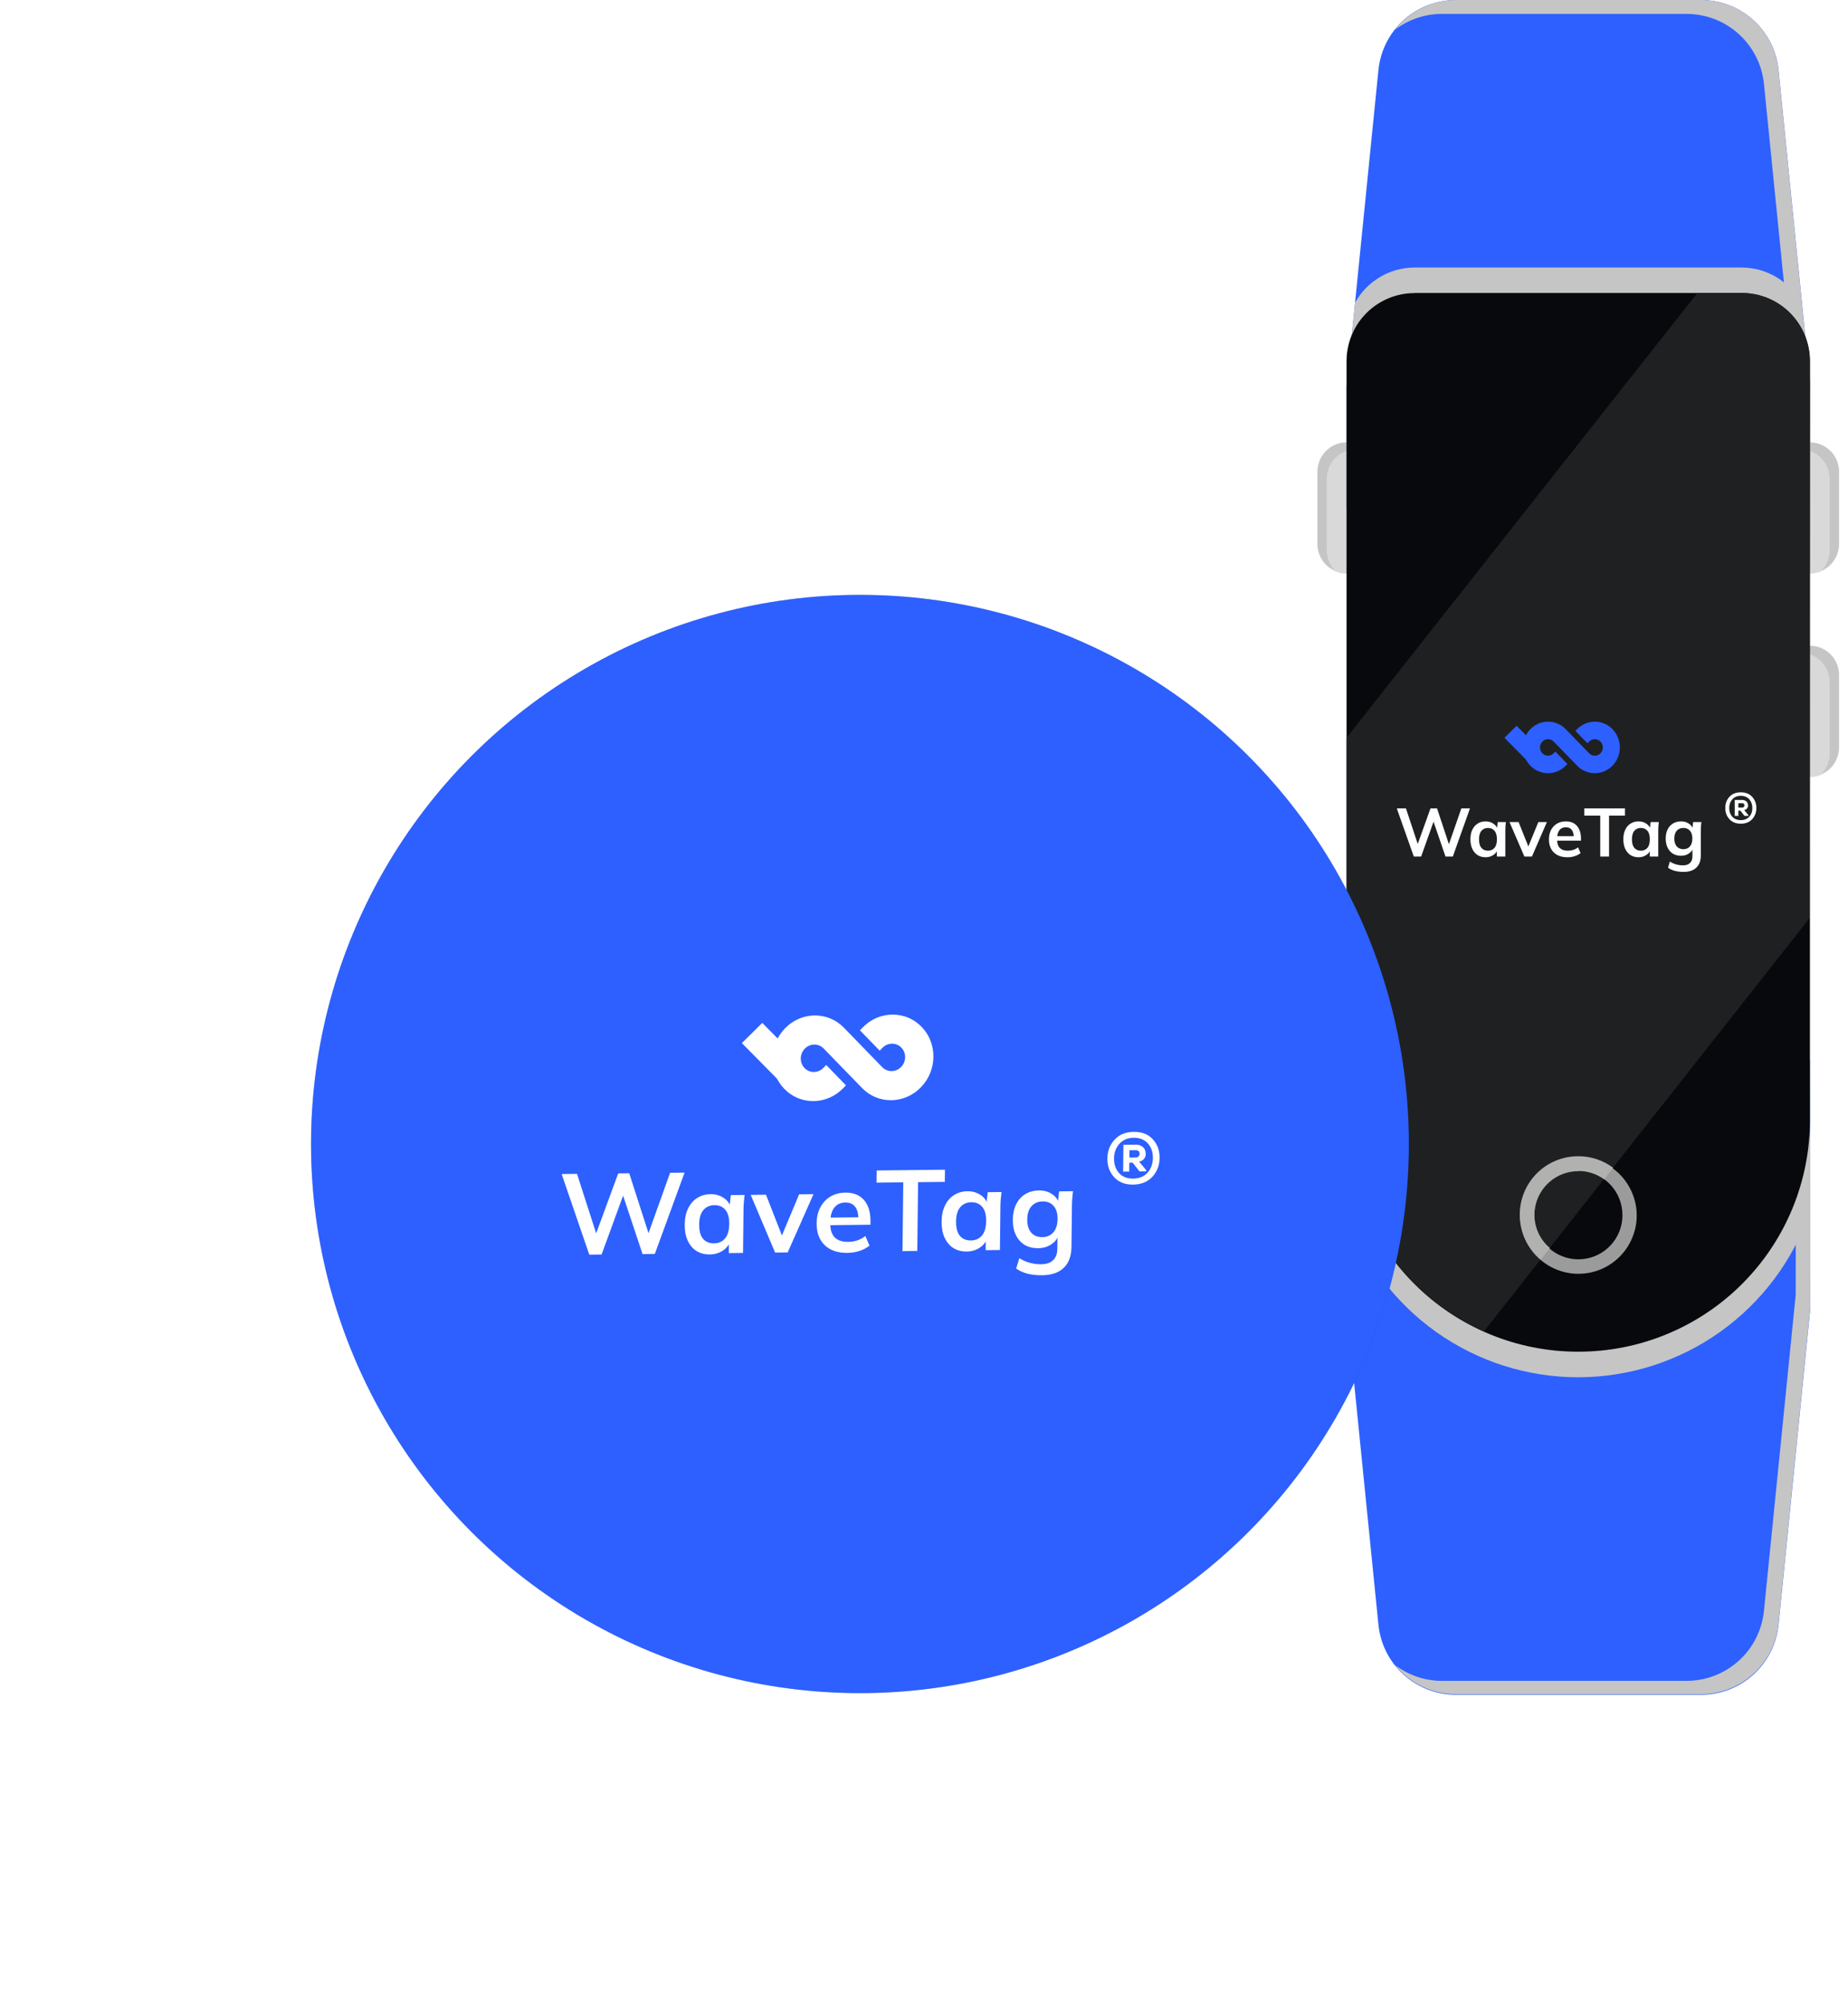 <svg width="202" height="219" viewBox="0 0 202 219" fill="none" xmlns="http://www.w3.org/2000/svg">
<g clip-path="url(#clip0_46_2664)">
<path d="M197.828 62.679C196.983 62.679 196.172 62.343 195.574 61.746C194.976 61.148 194.641 60.337 194.641 59.492V51.597C194.641 50.752 194.976 49.941 195.574 49.343C196.172 48.745 196.983 48.409 197.828 48.409C198.674 48.409 199.484 48.745 200.082 49.343C200.68 49.941 201.016 50.752 201.016 51.597V59.492C201.016 60.337 200.68 61.148 200.082 61.746C199.484 62.343 198.674 62.679 197.828 62.679Z" fill="#D9D9D9"/>
<path d="M197.828 48.335C197.379 48.335 196.935 48.429 196.525 48.612C196.115 48.795 195.748 49.063 195.448 49.398C195.871 49.189 196.337 49.08 196.808 49.079C197.649 49.093 198.452 49.433 199.047 50.028C199.642 50.623 199.982 51.425 199.996 52.267V60.172C199.985 60.961 199.683 61.718 199.146 62.297C199.706 62.043 200.181 61.631 200.513 61.113C200.845 60.594 201.02 59.991 201.016 59.375V51.48C201.005 50.642 200.664 49.842 200.067 49.254C199.471 48.665 198.666 48.335 197.828 48.335Z" fill="#C5C5C5"/>
<path d="M147.198 62.679C148.044 62.679 148.855 62.343 149.452 61.746C150.05 61.148 150.386 60.337 150.386 59.492V51.597C150.386 50.752 150.05 49.941 149.452 49.343C148.855 48.745 148.044 48.409 147.198 48.409C146.353 48.409 145.542 48.745 144.944 49.343C144.347 49.941 144.011 50.752 144.011 51.597V59.492C144.011 60.337 144.347 61.148 144.944 61.746C145.542 62.343 146.353 62.679 147.198 62.679Z" fill="#D9D9D9"/>
<path d="M147.198 48.335C147.647 48.335 148.092 48.429 148.502 48.612C148.912 48.795 149.279 49.063 149.578 49.398C149.155 49.189 148.69 49.08 148.218 49.079C147.377 49.093 146.574 49.433 145.979 50.028C145.385 50.623 145.044 51.425 145.031 52.267V60.172C145.041 60.961 145.344 61.718 145.881 62.297C145.338 62.051 144.875 61.658 144.544 61.162C144.214 60.666 144.029 60.087 144.011 59.492V51.597C144.001 51.172 144.076 50.75 144.232 50.355C144.387 49.959 144.621 49.599 144.918 49.295C145.215 48.991 145.569 48.75 145.961 48.585C146.353 48.42 146.773 48.335 147.198 48.335Z" fill="#C5C5C5"/>
<path d="M197.828 84.908C196.983 84.908 196.172 84.572 195.574 83.974C194.976 83.376 194.641 82.566 194.641 81.72V73.826C194.654 72.984 194.995 72.182 195.589 71.587C196.184 70.992 196.987 70.652 197.828 70.638C198.674 70.638 199.484 70.974 200.082 71.572C200.68 72.169 201.016 72.98 201.016 73.826V81.72C201.016 82.566 200.68 83.376 200.082 83.974C199.484 84.572 198.674 84.908 197.828 84.908Z" fill="#D9D9D9"/>
<path d="M197.828 70.553C197.379 70.552 196.935 70.647 196.525 70.83C196.115 71.013 195.748 71.281 195.448 71.615C195.871 71.407 196.337 71.297 196.808 71.297C197.649 71.31 198.452 71.651 199.047 72.246C199.642 72.84 199.982 73.643 199.996 74.484V82.39C199.985 83.179 199.683 83.936 199.146 84.515C199.706 84.26 200.181 83.849 200.513 83.331C200.845 82.812 201.02 82.208 201.016 81.593V73.698C201.005 72.86 200.664 72.06 200.067 71.472C199.471 70.883 198.666 70.553 197.828 70.553Z" fill="#C5C5C5"/>
<path d="M197.828 55.518H147.198V42.215L150.673 7.65C150.884 5.546 151.872 3.597 153.444 2.182C155.016 0.767 157.059 -0.01 159.173 0L185.907 0C188.021 -0.01 190.064 0.767 191.636 2.182C193.208 3.597 194.196 5.546 194.407 7.65L197.882 42.215L197.828 55.518Z" fill="#2D60FF"/>
<path d="M190.391 29.23H154.636C153.303 29.23 151.994 29.587 150.846 30.266C149.698 30.944 148.754 31.919 148.112 33.087L147.198 42.215V55.518H197.797V42.215L196.883 33.087C196.243 31.924 195.304 30.952 194.163 30.274C193.021 29.596 191.719 29.235 190.391 29.23Z" fill="#C5C5C5"/>
<path d="M197.828 115.807H147.198V142.976L150.673 177.53C150.884 179.634 151.872 181.584 153.444 182.998C155.016 184.413 157.059 185.191 159.173 185.18H185.907C188.021 185.191 190.064 184.413 191.636 182.998C193.208 181.584 194.196 179.634 194.407 177.53L197.882 142.976L197.828 115.807Z" fill="#2D60FF"/>
<path d="M196.287 124.179V141.446L192.813 176.01C192.601 178.114 191.613 180.064 190.041 181.479C188.47 182.893 186.427 183.671 184.312 183.661H157.621C155.767 183.663 153.963 183.054 152.489 181.929C153.29 182.928 154.305 183.734 155.461 184.286C156.616 184.838 157.882 185.122 159.162 185.116H185.896C188.01 185.127 190.053 184.349 191.625 182.934C193.196 181.52 194.185 179.57 194.396 177.466L197.871 142.912V124.179H196.287Z" fill="#C5C5C5"/>
<path d="M196.287 61.001V43.724L192.813 9.17C192.601 7.066 191.613 5.116 190.041 3.702C188.47 2.287 186.427 1.509 184.312 1.52L157.621 1.52C155.769 1.519 153.967 2.123 152.489 3.241C153.284 2.231 154.298 1.415 155.453 0.854C156.609 0.293 157.877 0.001 159.162 0L185.896 0C188.01 -0.01 190.053 0.767 191.625 2.182C193.196 3.597 194.185 5.546 194.396 7.65L197.871 42.215V61.001H196.287Z" fill="#C5C5C5"/>
<path d="M147.198 132.51C149.028 137.761 152.447 142.313 156.98 145.534C161.513 148.756 166.936 150.487 172.497 150.488C178.059 150.487 183.482 148.756 188.015 145.534C192.548 142.313 195.966 137.761 197.797 132.51V120.822H147.198V132.51Z" fill="#C5C5C5"/>
<path d="M154.625 32.014L190.401 32.014C192.374 32.014 194.266 32.798 195.661 34.193C197.055 35.588 197.839 37.48 197.839 39.452V122.331C197.847 125.658 197.199 128.955 195.932 132.032C194.664 135.109 192.802 137.905 190.452 140.261C188.102 142.617 185.31 144.486 182.236 145.762C179.163 147.037 175.868 147.694 172.54 147.694C169.209 147.701 165.909 147.05 162.83 145.778C159.751 144.506 156.953 142.639 154.597 140.284C152.242 137.928 150.375 135.13 149.103 132.051C147.832 128.972 147.181 125.673 147.188 122.341V39.463C147.188 37.49 147.971 35.598 149.366 34.203C150.761 32.809 152.653 32.025 154.625 32.025V32.014Z" fill="#07090C"/>
<path d="M197.828 39.452C197.828 37.48 197.045 35.588 195.65 34.193C194.255 32.798 192.363 32.014 190.391 32.014H185.535L147.198 80.594V122.341C147.198 127.234 148.616 132.022 151.281 136.125C153.946 140.229 157.742 143.472 162.212 145.462L197.797 100.336L197.828 39.452Z" fill="#1F2021"/>
<path d="M172.53 139.183C171.269 139.183 170.036 138.809 168.988 138.108C167.939 137.408 167.122 136.412 166.64 135.247C166.157 134.082 166.031 132.8 166.277 131.564C166.523 130.327 167.13 129.191 168.022 128.299C168.913 127.408 170.049 126.801 171.286 126.555C172.522 126.309 173.804 126.435 174.969 126.917C176.134 127.4 177.13 128.217 177.83 129.265C178.531 130.314 178.905 131.546 178.905 132.807C178.905 134.498 178.233 136.12 177.038 137.315C175.842 138.511 174.22 139.183 172.53 139.183ZM172.53 127.973C171.578 127.973 170.647 128.255 169.855 128.784C169.064 129.313 168.447 130.065 168.083 130.944C167.718 131.824 167.623 132.791 167.809 133.725C167.994 134.659 168.453 135.517 169.126 136.19C169.799 136.863 170.657 137.321 171.591 137.507C172.524 137.693 173.492 137.597 174.372 137.233C175.251 136.869 176.003 136.252 176.532 135.46C177.061 134.669 177.343 133.738 177.343 132.786C177.347 132.151 177.226 131.521 176.986 130.933C176.746 130.345 176.392 129.809 175.945 129.358C175.498 128.907 174.966 128.549 174.38 128.304C173.794 128.059 173.165 127.932 172.53 127.93V127.973Z" fill="#9C9B9B"/>
<path d="M166.122 132.744C166.122 133.678 166.328 134.602 166.724 135.448C167.121 136.295 167.699 137.044 168.417 137.642L169.416 136.367C168.887 135.923 168.46 135.368 168.167 134.743C167.873 134.117 167.719 133.435 167.716 132.744C167.715 131.857 167.959 130.987 168.422 130.231C168.885 129.475 169.548 128.862 170.338 128.459C171.127 128.056 172.013 127.88 172.897 127.95C173.781 128.02 174.628 128.333 175.345 128.855L176.333 127.601C175.236 126.777 173.901 126.333 172.529 126.337C171.687 126.332 170.852 126.495 170.072 126.816C169.293 127.136 168.585 127.608 167.989 128.204C167.394 128.8 166.922 129.507 166.601 130.287C166.281 131.066 166.118 131.901 166.122 132.744Z" fill="#B1B1B0"/>
<path d="M168.238 81.799L165.774 79.303L164.445 80.615L166.909 83.111L168.238 81.799Z" fill="#2D60FF"/>
<path d="M176.259 83.66C175.742 84.192 175.054 84.485 174.323 84.485C173.591 84.485 172.904 84.192 172.387 83.66C172.387 83.66 169.831 81.031 169.831 81.031C169.489 80.679 168.933 80.679 168.591 81.031C168.425 81.201 168.334 81.428 168.334 81.669C168.334 81.909 168.425 82.136 168.591 82.306C168.762 82.482 168.986 82.57 169.211 82.57C169.436 82.57 169.66 82.482 169.831 82.306L170.012 82.12L171.328 83.474L171.147 83.66C170.63 84.192 169.942 84.485 169.211 84.485C168.48 84.485 167.792 84.192 167.275 83.66C166.757 83.128 166.473 82.421 166.473 81.669C166.473 80.916 166.757 80.209 167.275 79.677C167.792 79.145 168.48 78.853 169.211 78.853C169.942 78.853 170.63 79.145 171.147 79.677L173.082 81.668L173.701 82.305L173.703 82.306C174.045 82.658 174.601 82.658 174.943 82.306C175.109 82.136 175.2 81.909 175.2 81.669C175.2 81.428 175.109 81.201 174.943 81.031C174.601 80.679 174.045 80.679 173.703 81.031L173.521 81.217L172.205 79.864L172.386 79.677C172.904 79.145 173.591 78.853 174.323 78.853C175.054 78.853 175.742 79.145 176.259 79.677C176.776 80.209 177.061 80.916 177.061 81.669C177.061 82.421 176.776 83.128 176.259 83.66Z" fill="#2D60FF"/>
<path d="M154.539 93.595L152.68 88.33H153.681L155.114 92.647H154.816L156.362 88.33H157.079L158.512 92.647H158.236L159.737 88.33H160.678L158.804 93.595H158.005L156.616 89.547H156.78L155.339 93.595H154.539ZM162.385 93.67C162.056 93.67 161.768 93.593 161.519 93.438C161.27 93.279 161.075 93.052 160.936 92.759C160.797 92.465 160.727 92.114 160.727 91.706C160.727 91.297 160.797 90.949 160.936 90.66C161.075 90.367 161.27 90.142 161.519 89.988C161.768 89.829 162.056 89.749 162.385 89.749C162.704 89.749 162.982 89.829 163.221 89.988C163.465 90.142 163.627 90.352 163.707 90.615H163.625L163.707 89.824H164.603C164.588 89.978 164.573 90.135 164.558 90.294C164.548 90.454 164.543 90.61 164.543 90.765V93.595H163.617L163.61 92.819H163.699C163.62 93.077 163.458 93.284 163.214 93.438C162.97 93.593 162.694 93.67 162.385 93.67ZM162.646 92.953C162.94 92.953 163.177 92.851 163.356 92.647C163.535 92.438 163.625 92.124 163.625 91.706C163.625 91.288 163.535 90.976 163.356 90.772C163.177 90.568 162.94 90.466 162.646 90.466C162.353 90.466 162.116 90.568 161.937 90.772C161.758 90.976 161.668 91.288 161.668 91.706C161.668 92.124 161.755 92.438 161.929 92.647C162.109 92.851 162.348 92.953 162.646 92.953ZM166.629 93.595L165.001 89.824H165.994L167.174 92.774H166.942L168.152 89.824H169.086L167.45 93.595H166.629ZM171.335 93.67C170.703 93.67 170.207 93.496 169.849 93.147C169.49 92.799 169.311 92.321 169.311 91.713C169.311 91.32 169.388 90.976 169.542 90.683C169.697 90.389 169.911 90.16 170.185 89.996C170.464 89.831 170.787 89.749 171.156 89.749C171.519 89.749 171.823 89.826 172.067 89.981C172.311 90.135 172.495 90.352 172.619 90.63C172.749 90.909 172.814 91.235 172.814 91.609V91.855H170.065V91.362H172.149L172.022 91.467C172.022 91.118 171.947 90.852 171.798 90.668C171.653 90.484 171.442 90.391 171.163 90.391C170.854 90.391 170.615 90.501 170.446 90.72C170.282 90.939 170.2 91.245 170.2 91.639V91.736C170.2 92.144 170.299 92.45 170.498 92.654C170.703 92.853 170.989 92.953 171.357 92.953C171.571 92.953 171.77 92.926 171.955 92.871C172.144 92.811 172.323 92.716 172.492 92.587L172.769 93.214C172.589 93.359 172.375 93.471 172.126 93.55C171.878 93.63 171.614 93.67 171.335 93.67ZM174.918 93.595V89.122H173.178V88.33H177.622V89.122H175.882V93.595H174.918ZM179.101 93.67C178.772 93.67 178.483 93.593 178.234 93.438C177.985 93.279 177.791 93.052 177.652 92.759C177.512 92.465 177.443 92.114 177.443 91.706C177.443 91.297 177.512 90.949 177.652 90.66C177.791 90.367 177.985 90.142 178.234 89.988C178.483 89.829 178.772 89.749 179.101 89.749C179.419 89.749 179.698 89.829 179.937 89.988C180.181 90.142 180.343 90.352 180.423 90.615H180.34L180.423 89.824H181.319C181.304 89.978 181.289 90.135 181.274 90.294C181.264 90.454 181.259 90.61 181.259 90.765V93.595H180.333L180.326 92.819H180.415C180.335 93.077 180.174 93.284 179.93 93.438C179.686 93.593 179.409 93.67 179.101 93.67ZM179.362 92.953C179.656 92.953 179.892 92.851 180.072 92.647C180.251 92.438 180.34 92.124 180.34 91.706C180.34 91.288 180.251 90.976 180.072 90.772C179.892 90.568 179.656 90.466 179.362 90.466C179.068 90.466 178.832 90.568 178.653 90.772C178.473 90.976 178.384 91.288 178.384 91.706C178.384 92.124 178.471 92.438 178.645 92.647C178.824 92.851 179.063 92.953 179.362 92.953ZM184.023 95.268C183.675 95.268 183.358 95.231 183.075 95.156C182.796 95.081 182.547 94.967 182.328 94.812L182.529 94.14C182.674 94.235 182.823 94.312 182.978 94.372C183.132 94.432 183.291 94.477 183.456 94.506C183.62 94.536 183.787 94.551 183.956 94.551C184.304 94.551 184.563 94.464 184.733 94.29C184.907 94.121 184.994 93.876 184.994 93.558V92.654H185.069C184.989 92.913 184.827 93.12 184.583 93.274C184.344 93.428 184.068 93.506 183.754 93.506C183.416 93.506 183.119 93.431 182.866 93.282C182.617 93.127 182.422 92.908 182.283 92.624C182.144 92.341 182.074 92.007 182.074 91.624C182.074 91.24 182.144 90.909 182.283 90.63C182.422 90.347 182.617 90.13 182.866 89.981C183.119 89.826 183.416 89.749 183.754 89.749C184.073 89.749 184.349 89.826 184.583 89.981C184.822 90.13 184.982 90.334 185.061 90.593L184.994 90.548L185.069 89.824H185.972C185.952 89.978 185.937 90.135 185.927 90.294C185.918 90.454 185.913 90.61 185.913 90.765V93.446C185.913 94.038 185.751 94.489 185.427 94.798C185.108 95.111 184.64 95.268 184.023 95.268ZM184.008 92.789C184.307 92.789 184.543 92.689 184.718 92.49C184.897 92.286 184.987 91.997 184.987 91.624C184.987 91.25 184.897 90.964 184.718 90.765C184.543 90.566 184.307 90.466 184.008 90.466C183.704 90.466 183.463 90.566 183.284 90.765C183.105 90.964 183.015 91.25 183.015 91.624C183.015 91.997 183.105 92.286 183.284 92.49C183.463 92.689 183.704 92.789 184.008 92.789Z" fill="white"/>
<path d="M190.281 86.572C189.754 86.572 189.341 86.736 189.04 87.065C188.735 87.394 188.585 87.803 188.585 88.287C188.585 88.775 188.735 89.179 189.04 89.508C189.341 89.837 189.754 90.002 190.281 90.002C190.807 90.002 191.22 89.837 191.526 89.508C191.827 89.179 191.982 88.775 191.982 88.287C191.982 87.803 191.827 87.394 191.526 87.065C191.22 86.736 190.807 86.572 190.281 86.572ZM189.017 88.287C189.017 87.901 189.134 87.587 189.36 87.333C189.585 87.084 189.891 86.957 190.281 86.957C190.671 86.957 190.981 87.084 191.206 87.333C191.432 87.587 191.545 87.901 191.545 88.287C191.545 88.672 191.432 88.991 191.206 89.24C190.981 89.49 190.671 89.612 190.281 89.612C189.886 89.612 189.581 89.49 189.355 89.24C189.13 88.991 189.017 88.672 189.017 88.287ZM191.112 89.067V89.151H190.685L190.234 88.578H190.013V89.151H189.618V87.408H190.436C190.577 87.408 190.704 87.446 190.812 87.511C190.915 87.577 190.99 87.662 191.028 87.76C191.065 87.864 191.079 87.967 191.075 88.07C191.065 88.174 191.028 88.268 190.953 88.352C190.877 88.437 190.774 88.489 190.652 88.512L191.112 89.067ZM190.013 87.765V88.24H190.431C190.534 88.24 190.605 88.202 190.647 88.122C190.69 88.042 190.69 87.962 190.652 87.883C190.61 87.807 190.539 87.765 190.436 87.765H190.013Z" fill="white"/>
</g>
<g filter="url(#filter0_f_46_2664)">
<circle cx="94" cy="125" r="60" fill="black" fill-opacity="0.25"/>
</g>
<circle cx="94" cy="125" r="60" fill="url(#paint0_linear_46_2664)"/>
<path d="M87.369 115.867L83.323 111.768L81.091 113.973L85.137 118.072L87.369 115.867Z" fill="white"/>
<path d="M100.658 118.808C99.789 119.702 98.641 120.201 97.426 120.215C96.211 120.229 95.074 119.755 94.225 118.881C94.225 118.881 90.03 114.562 90.03 114.562C89.468 113.984 88.544 113.995 87.969 114.585C87.691 114.871 87.535 115.249 87.531 115.65C87.526 116.05 87.673 116.424 87.945 116.704C88.226 116.993 88.597 117.135 88.971 117.131C89.344 117.126 89.718 116.976 90.006 116.681L90.311 116.368L92.471 118.592L92.166 118.904C91.297 119.798 90.15 120.297 88.934 120.311C87.719 120.325 86.583 119.851 85.734 118.977C84.884 118.103 84.425 116.934 84.439 115.685C84.453 114.435 84.939 113.255 85.808 112.362C86.678 111.468 87.826 110.969 89.04 110.955C90.255 110.941 91.392 111.415 92.241 112.289L95.419 115.56L96.434 116.605L96.437 116.608C96.998 117.186 97.922 117.175 98.497 116.585C98.776 116.299 98.931 115.921 98.936 115.52C98.94 115.12 98.793 114.746 98.521 114.466C97.96 113.888 97.035 113.899 96.461 114.489L96.156 114.802L93.996 112.578L94.3 112.266C95.169 111.372 96.317 110.873 97.532 110.859C98.747 110.845 99.884 111.319 100.733 112.193C101.582 113.066 102.042 114.236 102.028 115.485C102.014 116.735 101.527 117.915 100.658 118.808Z" fill="white"/>
<path d="M64.414 137.092L61.391 128.282L63.072 128.263L65.398 135.487L64.897 135.493L67.576 128.212L68.78 128.199L71.106 135.423L70.642 135.428L73.246 128.148L74.827 128.13L71.578 137.01L70.235 137.026L67.979 130.252L68.255 130.249L65.757 137.076L64.414 137.092ZM77.592 137.068C77.04 137.074 76.556 136.95 76.141 136.695C75.726 136.432 75.404 136.056 75.176 135.565C74.947 135.074 74.837 134.486 74.844 133.8C74.852 133.114 74.976 132.527 75.216 132.039C75.455 131.543 75.786 131.163 76.207 130.899C76.628 130.627 77.115 130.488 77.667 130.481C78.202 130.475 78.669 130.604 79.067 130.867C79.474 131.122 79.742 131.47 79.871 131.911L79.733 131.913L79.886 130.582L81.391 130.565C81.363 130.824 81.335 131.088 81.307 131.356C81.287 131.624 81.276 131.887 81.273 132.146L81.219 136.901L79.663 136.919L79.666 135.614L79.816 135.613C79.678 136.049 79.402 136.399 78.989 136.663C78.576 136.927 78.111 137.062 77.592 137.068ZM78.045 135.858C78.538 135.853 78.938 135.677 79.243 135.331C79.548 134.976 79.704 134.447 79.712 133.745C79.72 133.042 79.575 132.521 79.278 132.182C78.981 131.842 78.586 131.675 78.092 131.681C77.599 131.686 77.2 131.862 76.894 132.209C76.59 132.555 76.433 133.079 76.425 133.782C76.417 134.484 76.558 135.01 76.846 135.358C77.144 135.697 77.543 135.864 78.045 135.858ZM84.722 136.862L82.059 130.557L83.728 130.538L85.654 135.471L85.265 135.476L87.353 130.497L88.922 130.479L86.102 136.846L84.722 136.862ZM92.627 136.897C91.565 136.909 90.736 136.626 90.14 136.048C89.545 135.469 89.253 134.669 89.264 133.649C89.272 132.988 89.408 132.41 89.673 131.913C89.938 131.417 90.302 131.028 90.765 130.747C91.236 130.466 91.781 130.321 92.4 130.314C93.011 130.308 93.52 130.431 93.927 130.686C94.333 130.941 94.639 131.301 94.843 131.767C95.055 132.233 95.157 132.779 95.15 133.407L95.145 133.821L90.529 133.873L90.538 133.045L94.038 133.005L93.823 133.183C93.829 132.598 93.709 132.152 93.462 131.845C93.223 131.539 92.869 131.388 92.401 131.393C91.882 131.399 91.479 131.588 91.19 131.959C90.91 132.33 90.766 132.846 90.758 133.507L90.757 133.67C90.749 134.356 90.91 134.868 91.241 135.207C91.58 135.538 92.059 135.7 92.678 135.693C93.038 135.689 93.373 135.639 93.683 135.543C94.002 135.439 94.305 135.277 94.592 135.056L95.044 136.105C94.74 136.351 94.379 136.543 93.959 136.682C93.539 136.82 93.095 136.892 92.627 136.897ZM98.648 136.704L98.733 129.189L95.81 129.222L95.825 127.892L103.29 127.808L103.275 129.138L100.352 129.171L100.267 136.685L98.648 136.704ZM105.672 136.75C105.12 136.756 104.637 136.632 104.222 136.377C103.806 136.114 103.485 135.737 103.256 135.247C103.027 134.756 102.917 134.168 102.925 133.482C102.932 132.796 103.056 132.209 103.296 131.721C103.536 131.225 103.866 130.845 104.287 130.581C104.708 130.309 105.195 130.169 105.747 130.163C106.282 130.157 106.749 130.286 107.148 130.549C107.554 130.803 107.822 131.152 107.951 131.593L107.813 131.595L107.966 130.264L109.472 130.246C109.444 130.506 109.416 130.77 109.387 131.038C109.368 131.306 109.356 131.569 109.353 131.828L109.3 136.583L107.744 136.601L107.746 135.296L107.897 135.294C107.758 135.731 107.482 136.081 107.069 136.345C106.657 136.609 106.191 136.744 105.672 136.75ZM106.125 135.54C106.619 135.535 107.018 135.359 107.323 135.012C107.628 134.658 107.784 134.129 107.792 133.427C107.8 132.724 107.656 132.203 107.358 131.863C107.061 131.524 106.666 131.357 106.172 131.363C105.679 131.368 105.28 131.544 104.975 131.89C104.67 132.237 104.513 132.761 104.505 133.464C104.497 134.166 104.638 134.692 104.927 135.04C105.224 135.379 105.623 135.546 106.125 135.54ZM113.911 139.341C113.326 139.347 112.795 139.291 112.32 139.171C111.853 139.05 111.437 138.863 111.072 138.608L111.423 137.475C111.664 137.631 111.914 137.758 112.172 137.855C112.43 137.953 112.697 138.025 112.972 138.072C113.247 138.119 113.527 138.141 113.812 138.138C114.397 138.131 114.834 137.98 115.121 137.684C115.417 137.396 115.568 136.985 115.574 136.449L115.592 134.931L115.717 134.93C115.578 135.366 115.303 135.716 114.89 135.98C114.485 136.244 114.02 136.379 113.493 136.385C112.924 136.391 112.428 136.272 112.004 136.026C111.589 135.771 111.267 135.407 111.038 134.933C110.809 134.459 110.699 133.9 110.706 133.256C110.713 132.612 110.837 132.054 111.076 131.583C111.316 131.104 111.646 130.736 112.067 130.481C112.497 130.216 112.996 130.081 113.564 130.075C114.1 130.069 114.562 130.193 114.952 130.448C115.351 130.694 115.615 131.034 115.744 131.467L115.632 131.393L115.771 130.175L117.289 130.158C117.253 130.418 117.224 130.681 117.205 130.949C117.185 131.217 117.174 131.481 117.171 131.74L117.12 136.244C117.108 137.239 116.828 137.999 116.278 138.524C115.737 139.057 114.948 139.329 113.911 139.341ZM113.933 135.176C114.435 135.17 114.834 134.998 115.131 134.661C115.436 134.314 115.592 133.827 115.599 133.2C115.606 132.573 115.461 132.094 115.163 131.763C114.874 131.431 114.479 131.269 113.977 131.274C113.467 131.28 113.06 131.452 112.755 131.79C112.45 132.128 112.294 132.61 112.287 133.238C112.28 133.865 112.425 134.348 112.722 134.688C113.019 135.019 113.423 135.182 113.933 135.176Z" fill="white"/>
<path d="M123.928 123.673C123.044 123.683 122.346 123.967 121.835 124.525C121.315 125.084 121.055 125.773 121.046 126.586C121.037 127.407 121.281 128.083 121.788 128.63C122.287 129.176 122.979 129.445 123.863 129.435C124.747 129.425 125.444 129.141 125.964 128.582C126.475 128.024 126.743 127.342 126.752 126.521C126.762 125.708 126.509 125.025 126.01 124.478C125.503 123.931 124.812 123.663 123.928 123.673ZM121.772 126.578C121.779 125.931 121.983 125.4 122.366 124.969C122.75 124.546 123.265 124.327 123.921 124.32C124.576 124.313 125.094 124.52 125.468 124.934C125.842 125.356 126.026 125.882 126.018 126.53C126.011 127.177 125.816 127.716 125.432 128.138C125.048 128.561 124.525 128.772 123.87 128.78C123.207 128.787 122.696 128.588 122.322 128.174C121.948 127.76 121.765 127.225 121.772 126.578ZM125.277 127.848L125.276 127.99L124.558 127.998L123.811 127.044L123.44 127.048L123.429 128.011L122.766 128.019L122.799 125.09L124.172 125.075C124.409 125.072 124.622 125.133 124.802 125.241C124.974 125.35 125.099 125.491 125.16 125.656C125.221 125.828 125.243 126.002 125.233 126.176C125.216 126.349 125.151 126.508 125.023 126.651C124.895 126.795 124.72 126.884 124.514 126.926L125.277 127.848ZM123.455 125.683L123.446 126.48L124.149 126.472C124.322 126.47 124.441 126.406 124.514 126.271C124.587 126.136 124.588 126.001 124.526 125.868C124.457 125.742 124.339 125.673 124.166 125.675L123.455 125.683Z" fill="white"/>
<defs>
<filter id="filter0_f_46_2664" x="0" y="31" width="188" height="188" filterUnits="userSpaceOnUse" color-interpolation-filters="sRGB">
<feFlood flood-opacity="0" result="BackgroundImageFix"/>
<feBlend mode="normal" in="SourceGraphic" in2="BackgroundImageFix" result="shape"/>
<feGaussianBlur stdDeviation="17" result="effect1_foregroundBlur_46_2664"/>
</filter>
<linearGradient id="paint0_linear_46_2664" x1="94" y1="65" x2="94" y2="289.16" gradientUnits="userSpaceOnUse">
<stop stop-color="#2D60FF"/>
<stop offset="1" stop-color="#2D60FF"/>
</linearGradient>
<clipPath id="clip0_46_2664">
<rect width="57.069" height="185.169" fill="white" transform="translate(144)"/>
</clipPath>
</defs>
</svg>
